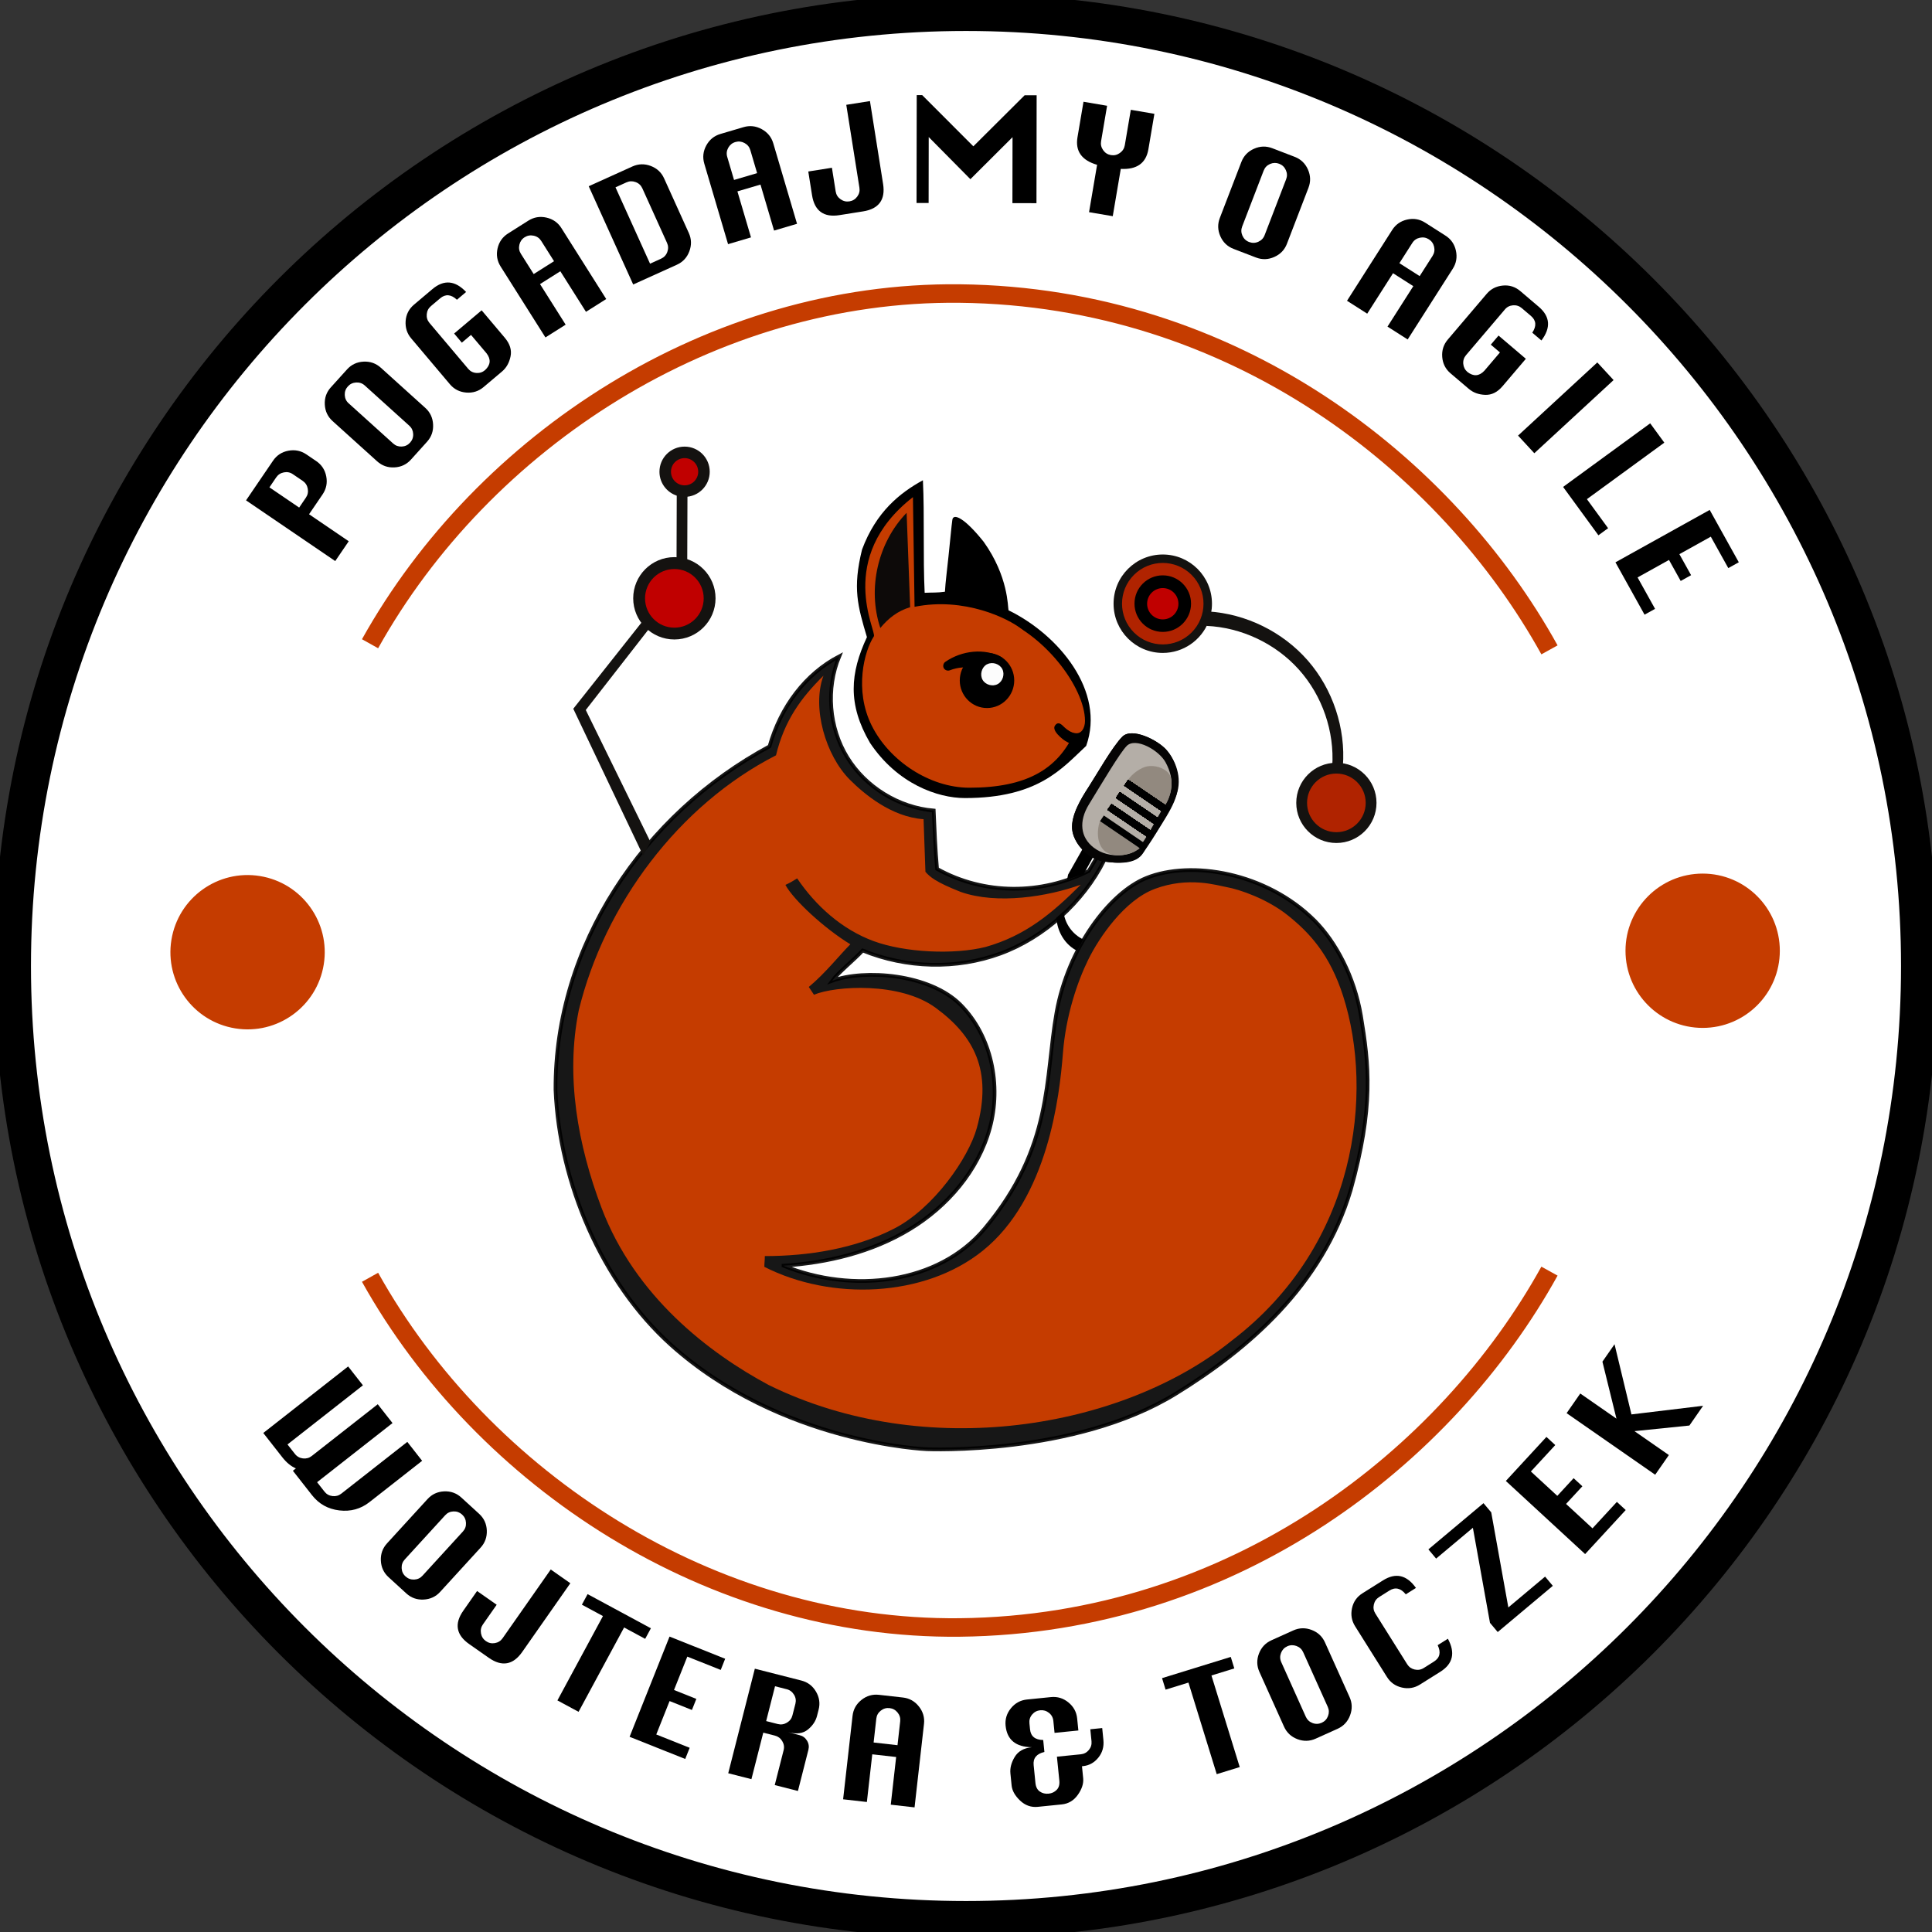<svg viewBox="0 0 236 236" fill="none" xmlns="http://www.w3.org/2000/svg">
    <rect x="0" y="0" width="236" height="236" fill="#333333" stroke="none"/>
    <g clip-path="url(#clip0_2619_883)">
        <path d="M118 234.477C182.328 234.477 234.477 182.329 234.477 118C234.477 53.672 182.328 1.523 118 1.523C53.672 1.523 1.523 53.672 1.523 118C1.523 182.329 53.672 234.477 118 234.477Z"
              fill="white" stroke="black" stroke-width="4.521" stroke-miterlimit="10"/>
        <path d="M45.203 78.634C58.992 53.919 86.86 35.533 117.229 35.856C150.845 36.215 176.803 56.837 189.274 79.383"
              stroke="#C53C00" stroke-width="2.261" stroke-miterlimit="10"/>
        <path d="M45.203 156.023C58.992 180.738 86.86 199.124 117.229 198.801C150.845 198.442 176.803 177.82 189.274 155.273"
              stroke="#C53C00" stroke-width="2.261" stroke-miterlimit="10"/>
        <path d="M40.948 68.535L30.055 61.121L33.354 56.274C33.805 55.613 34.429 55.205 35.23 55.056C36.028 54.907 36.759 55.056 37.417 55.501L38.633 56.326C39.294 56.777 39.702 57.401 39.854 58.2C40.006 58.998 39.854 59.729 39.406 60.39L37.752 62.817L42.599 66.116L40.954 68.532L40.948 68.535ZM36.543 62.001L37.369 60.786C37.594 60.457 37.667 60.091 37.591 59.686C37.515 59.284 37.311 58.97 36.982 58.745L35.766 57.919C35.437 57.694 35.072 57.624 34.673 57.703C34.274 57.782 33.96 57.986 33.738 58.315L32.912 59.531L36.543 62.001Z"
              fill="black"/>
        <path d="M40.421 47.307L42.389 45.126C42.925 44.532 43.601 44.216 44.411 44.176C45.224 44.136 45.925 44.383 46.516 44.916L51.956 49.829C52.544 50.359 52.861 51.033 52.903 51.846C52.949 52.659 52.702 53.363 52.166 53.96L50.199 56.141C49.662 56.735 48.989 57.055 48.176 57.094C47.366 57.137 46.662 56.887 46.068 56.351L40.628 51.438C40.034 50.902 39.717 50.228 39.675 49.415C39.632 48.605 39.882 47.901 40.418 47.307H40.421ZM42.59 49.266L48.03 54.179C48.322 54.444 48.669 54.566 49.078 54.548C49.483 54.529 49.824 54.368 50.095 54.066C50.366 53.765 50.494 53.411 50.47 53.003C50.448 52.598 50.29 52.263 49.997 52.001L44.557 47.088C44.262 46.82 43.911 46.701 43.503 46.722C43.095 46.747 42.76 46.905 42.492 47.201C42.221 47.499 42.096 47.852 42.114 48.258C42.133 48.663 42.291 49.001 42.587 49.266H42.59Z"
              fill="black"/>
        <path d="M55.477 40.739L58.834 37.906L61.666 41.263C62.291 42.003 62.526 42.765 62.364 43.541C62.203 44.318 61.855 44.933 61.319 45.384L59.074 47.279C58.462 47.797 57.752 48.019 56.942 47.952C56.132 47.885 55.471 47.544 54.953 46.932L50.226 41.33C49.717 40.73 49.495 40.023 49.549 39.216C49.607 38.409 49.948 37.739 50.573 37.212L52.818 35.317C54.222 34.132 55.596 34.248 56.936 35.667L55.815 36.615C55.102 35.948 54.42 35.89 53.765 36.441L52.644 37.388C52.337 37.647 52.166 37.979 52.129 38.385C52.093 38.79 52.203 39.143 52.461 39.447L57.189 45.049C57.448 45.357 57.78 45.527 58.182 45.558C58.584 45.588 58.94 45.476 59.248 45.214C59.933 44.577 59.994 43.892 59.431 43.154L57.536 40.91L56.415 41.857L55.477 40.745V40.739Z"
              fill="black"/>
        <path d="M66.629 41.222L61.152 32.553C60.726 31.877 60.601 31.142 60.777 30.351C60.957 29.559 61.383 28.949 62.06 28.52L64.542 26.951C65.218 26.525 65.956 26.4 66.748 26.58C67.54 26.759 68.152 27.186 68.575 27.859L74.052 36.528L71.579 38.09L68.447 33.135L65.965 34.703L69.096 39.659L66.623 41.222H66.629ZM65.194 33.476L67.677 31.907L66.108 29.425C65.895 29.09 65.59 28.876 65.191 28.791C64.792 28.706 64.427 28.767 64.088 28.98C63.747 29.196 63.534 29.501 63.443 29.897C63.351 30.293 63.412 30.658 63.625 30.996L65.194 33.479V33.476Z"
              fill="black"/>
        <path d="M77.348 34.754L71.914 22.75L77.253 20.334C77.984 20.005 78.728 19.984 79.489 20.27C80.251 20.559 80.796 21.065 81.122 21.79L84.143 28.467C84.469 29.189 84.491 29.932 84.207 30.694C83.924 31.458 83.415 32.004 82.687 32.336L77.348 34.751V34.754ZM79.407 32.211L80.744 31.604C81.116 31.437 81.371 31.163 81.512 30.782C81.652 30.401 81.643 30.033 81.481 29.673L78.46 22.996C78.295 22.634 78.021 22.381 77.64 22.241C77.256 22.101 76.885 22.113 76.522 22.277L75.185 22.884L79.407 32.214V32.211Z"
              fill="black"/>
        <path d="M88.935 29.826L86.032 19.994C85.807 19.226 85.886 18.486 86.273 17.773C86.66 17.06 87.238 16.591 88.006 16.363L90.824 15.531C91.591 15.306 92.331 15.385 93.047 15.775C93.76 16.165 94.232 16.743 94.457 17.505L97.36 27.337L94.555 28.166L92.895 22.546L90.077 23.378L91.737 28.997L88.932 29.826H88.935ZM89.666 21.98L92.484 21.148L91.652 18.33C91.539 17.95 91.305 17.663 90.942 17.468C90.583 17.276 90.211 17.237 89.831 17.349C89.444 17.462 89.154 17.7 88.956 18.053C88.761 18.41 88.719 18.778 88.832 19.159L89.663 21.976L89.666 21.98Z"
              fill="black"/>
        <path d="M106.267 12.344L107.872 22.472C108.024 23.431 107.896 24.19 107.488 24.75C107.08 25.311 106.398 25.667 105.441 25.819L102.542 26.279C101.582 26.432 100.824 26.304 100.263 25.895C99.703 25.49 99.346 24.805 99.194 23.849L98.734 20.949L101.622 20.492L102.082 23.392C102.146 23.785 102.341 24.101 102.673 24.336C103.005 24.573 103.367 24.659 103.76 24.598C104.159 24.534 104.476 24.339 104.716 24.013C104.957 23.684 105.045 23.325 104.981 22.932L103.376 12.804L106.264 12.347L106.267 12.344Z"
              fill="black"/>
        <path d="M111.959 24.794L111.981 11.617H112.648L118.898 17.874L125.161 11.639H126.629L126.608 24.819L123.671 24.813L123.684 16.756L118.536 21.888L113.446 16.741L113.434 24.797H111.966L111.959 24.794Z"
              fill="black"/>
        <path d="M133.032 25.911L134.013 20.133C132.128 19.585 131.333 18.461 131.619 16.761L132.353 12.43L135.235 12.92L134.501 17.252C134.434 17.645 134.519 18.007 134.753 18.342C134.988 18.677 135.305 18.878 135.704 18.945C136.097 19.012 136.459 18.927 136.794 18.689C137.129 18.452 137.33 18.135 137.397 17.745L138.132 13.414L141.013 13.904L140.279 18.235C139.99 19.935 138.866 20.733 136.907 20.63L135.926 26.408L133.029 25.918L133.032 25.911Z"
              fill="black"/>
        <path d="M155.414 18.106L158.156 19.16C158.902 19.446 159.441 19.964 159.77 20.707C160.099 21.451 160.12 22.194 159.834 22.937L157.202 29.779C156.919 30.519 156.404 31.055 155.661 31.387C154.918 31.722 154.172 31.743 153.425 31.457L150.684 30.403C149.938 30.117 149.398 29.602 149.069 28.859C148.741 28.115 148.719 27.372 149.006 26.626L151.637 19.785C151.924 19.038 152.438 18.499 153.182 18.17C153.925 17.841 154.668 17.82 155.414 18.106ZM154.363 20.835L151.732 27.677C151.592 28.045 151.601 28.414 151.765 28.785C151.93 29.157 152.201 29.416 152.582 29.562C152.962 29.708 153.337 29.699 153.709 29.532C154.08 29.364 154.336 29.099 154.476 28.731L157.108 21.889C157.251 21.518 157.239 21.146 157.068 20.774C156.901 20.403 156.63 20.147 156.258 20.004C155.883 19.861 155.509 19.87 155.137 20.031C154.766 20.196 154.507 20.461 154.367 20.832L154.363 20.835Z"
              fill="black"/>
        <path d="M164.543 36.74L170.057 28.095C170.486 27.422 171.098 26.996 171.893 26.819C172.685 26.642 173.419 26.77 174.096 27.203L176.572 28.784C177.248 29.213 177.672 29.828 177.845 30.623C178.019 31.419 177.891 32.153 177.464 32.823L171.951 41.467L169.487 39.896L172.64 34.955L170.163 33.374L167.01 38.315L164.546 36.743L164.543 36.74ZM170.94 32.147L173.416 33.727L174.997 31.251C175.21 30.916 175.271 30.55 175.183 30.151C175.092 29.755 174.878 29.448 174.543 29.235C174.202 29.018 173.837 28.954 173.438 29.04C173.042 29.125 172.734 29.335 172.521 29.673L170.94 32.15V32.147Z"
              fill="black"/>
        <path d="M183.044 40.983L186.389 43.828L183.544 47.172C182.916 47.913 182.204 48.266 181.412 48.232C180.62 48.202 179.956 47.958 179.423 47.504L177.184 45.601C176.575 45.083 176.237 44.419 176.173 43.608C176.109 42.798 176.334 42.089 176.852 41.479L181.601 35.896C182.109 35.296 182.77 34.958 183.574 34.882C184.382 34.805 185.097 35.031 185.719 35.564L187.958 37.468C189.359 38.659 189.468 40.032 188.29 41.589L187.172 40.639C187.714 39.825 187.659 39.143 187.007 38.589L185.889 37.638C185.582 37.376 185.228 37.264 184.823 37.294C184.418 37.325 184.086 37.492 183.83 37.797L179.082 43.38C178.82 43.688 178.707 44.041 178.743 44.446C178.78 44.848 178.951 45.18 179.258 45.442C179.998 46.012 180.687 45.96 181.32 45.287L183.224 43.051L182.106 42.101L183.051 40.992L183.044 40.983Z"
              fill="black"/>
        <path d="M185.433 53.211L195.116 44.273L197.105 46.427L187.422 55.364L185.436 53.211H185.433Z" fill="black"/>
        <path d="M190.934 59.481L201.577 51.711L203.301 54.072L193.846 60.974L196.435 64.522L195.25 65.388L190.937 59.478L190.934 59.481Z"
              fill="black"/>
        <path d="M197.327 68.692L208.844 62.289L212.399 68.683L211.117 69.395L208.981 65.557L205.143 67.693L206.572 70.26L205.302 70.967L203.873 68.399L200.035 70.535L202.171 74.373L200.888 75.085L197.333 68.692H197.327Z"
              fill="black"/>
        <path d="M42.529 166.92L44.332 169.22L35.118 176.445L36.025 177.6C36.275 177.919 36.604 178.102 37.006 178.151C37.408 178.197 37.765 178.099 38.075 177.858L46.144 171.532L47.947 173.832L38.733 181.057L39.641 182.211C39.888 182.525 40.211 182.705 40.616 182.75C41.018 182.799 41.374 182.699 41.685 182.458L49.754 176.131L51.566 178.443L45.133 183.487C44.061 184.328 42.833 184.666 41.45 184.502C40.067 184.337 38.956 183.716 38.109 182.635L35.776 179.659L36.144 179.369C35.553 179.119 35.002 178.669 34.493 178.02L32.16 175.044L42.529 166.914V166.92Z"
              fill="black"/>
        <path d="M56.358 182.934L58.526 184.917C59.117 185.456 59.431 186.135 59.465 186.945C59.498 187.759 59.248 188.459 58.709 189.047L53.762 194.457C53.229 195.042 52.553 195.352 51.74 195.392C50.927 195.432 50.223 195.182 49.632 194.64L47.463 192.657C46.872 192.118 46.559 191.441 46.522 190.628C46.486 189.818 46.738 189.117 47.277 188.526L52.224 183.117C52.763 182.526 53.44 182.212 54.253 182.175C55.063 182.139 55.764 182.392 56.355 182.931L56.358 182.934ZM54.384 185.09L49.437 190.5C49.172 190.79 49.047 191.14 49.062 191.545C49.078 191.95 49.236 192.291 49.538 192.565C49.839 192.839 50.193 192.967 50.598 192.949C51.003 192.928 51.338 192.776 51.603 192.483L56.55 187.073C56.818 186.781 56.943 186.431 56.921 186.022C56.9 185.614 56.741 185.276 56.449 185.008C56.151 184.737 55.8 184.609 55.395 184.624C54.99 184.64 54.652 184.795 54.384 185.09Z"
              fill="black"/>
        <path d="M69.669 193.397L63.787 201.795C63.229 202.59 62.611 203.047 61.929 203.166C61.246 203.285 60.509 203.068 59.714 202.511L57.308 200.826C56.513 200.269 56.056 199.651 55.937 198.968C55.815 198.286 56.035 197.549 56.592 196.754L58.276 194.347L60.671 196.026L58.986 198.432C58.758 198.758 58.682 199.121 58.755 199.523C58.828 199.925 59.029 200.238 59.355 200.467C59.684 200.698 60.049 200.778 60.448 200.711C60.847 200.641 61.164 200.443 61.393 200.117L67.275 191.719L69.669 193.397Z"
              fill="black"/>
        <path d="M68.091 207.709L73.653 197.407L71.079 196.018L71.777 194.727L79.508 198.9L78.81 200.191L76.236 198.802L70.674 209.104L68.088 207.709H68.091Z"
              fill="black"/>
        <path d="M76.906 212.156L81.786 199.914L88.581 202.622L88.039 203.987L83.958 202.36L82.331 206.439L85.06 207.526L84.521 208.879L81.792 207.791L80.165 211.873L84.247 213.499L83.702 214.864L76.906 212.156Z"
              fill="black"/>
        <path d="M88.956 216.605L92.206 203.836L97.887 205.283C98.664 205.481 99.258 205.929 99.672 206.629C100.086 207.33 100.196 208.064 99.998 208.838L99.8 209.608C99.638 210.242 99.267 210.799 98.682 211.274C98.097 211.753 97.296 211.859 96.275 211.6L97.686 211.96C98.076 212.06 98.374 212.283 98.584 212.633C98.795 212.983 98.846 213.355 98.749 213.745L97.47 218.774L94.637 218.052L95.721 213.796C95.822 213.407 95.764 213.035 95.554 212.685C95.344 212.334 95.045 212.109 94.658 212.011L93.236 211.649L91.789 217.33L88.956 216.608V216.605ZM93.592 210.236L95.014 210.598C95.401 210.696 95.77 210.641 96.123 210.431C96.477 210.22 96.702 209.922 96.799 209.538L97.162 208.116C97.259 207.729 97.205 207.363 96.991 207.013C96.781 206.666 96.483 206.44 96.096 206.343L94.673 205.98L93.589 210.236H93.592Z"
              fill="black"/>
        <path d="M102.989 219.793L104.141 209.605C104.229 208.81 104.591 208.158 105.228 207.652C105.862 207.146 106.577 206.939 107.372 207.028L110.291 207.357C111.086 207.445 111.737 207.81 112.243 208.447C112.749 209.084 112.959 209.799 112.868 210.588L111.716 220.777L108.81 220.448L109.468 214.624L106.55 214.295L105.892 220.119L102.986 219.79L102.989 219.793ZM106.715 212.852L109.633 213.181L109.962 210.262C110.007 209.867 109.901 209.51 109.645 209.193C109.389 208.877 109.063 208.697 108.667 208.651C108.268 208.605 107.909 208.709 107.589 208.962C107.269 209.215 107.089 209.538 107.044 209.934L106.715 212.852Z"
              fill="black"/>
        <path d="M133.191 211.234L134.638 211.088L134.784 212.55C134.866 213.379 134.659 214.098 134.159 214.71C133.66 215.322 133.038 215.663 132.298 215.739L132.167 215.752L132.313 217.214C132.377 217.856 132.164 218.53 131.668 219.233C131.174 219.937 130.516 220.333 129.697 220.415L126.773 220.711C125.953 220.793 125.231 220.537 124.607 219.946C123.983 219.352 123.635 218.737 123.571 218.094L123.425 216.632C123.358 215.977 123.535 215.304 123.952 214.612C124.369 213.921 125.067 213.528 126.042 213.431C124.08 213.397 123.011 212.523 122.837 210.802C122.758 210.01 122.974 209.297 123.489 208.667C124.004 208.036 124.659 207.68 125.454 207.6L128.378 207.305C129.173 207.226 129.889 207.442 130.516 207.96C131.144 208.475 131.5 209.13 131.579 209.922L131.726 211.384L128.817 211.676L128.67 210.214C128.631 209.809 128.451 209.48 128.134 209.23C127.817 208.98 127.461 208.874 127.065 208.913C126.666 208.953 126.334 209.13 126.075 209.437C125.816 209.745 125.707 210.104 125.749 210.509L125.822 211.247C125.908 212.099 126.444 212.532 127.431 212.547L127.577 214.009C126.614 214.232 126.176 214.768 126.264 215.618L126.483 217.802C126.532 218.283 126.712 218.633 127.022 218.843C127.333 219.057 127.69 219.142 128.089 219.102C128.485 219.063 128.814 218.907 129.079 218.636C129.344 218.365 129.45 217.99 129.401 217.506L129.106 214.585L132.015 214.293C132.42 214.253 132.752 214.076 133.008 213.766C133.264 213.455 133.37 213.099 133.331 212.699L133.185 211.237L133.191 211.234Z"
              fill="black"/>
        <path d="M148.627 216.721L145.173 205.533L142.38 206.395L141.948 204.991L150.342 202.398L150.775 203.803L147.982 204.665L151.436 215.853L148.63 216.718L148.627 216.721Z"
              fill="black"/>
        <path d="M155.307 200.366L157.985 199.16C158.716 198.831 159.459 198.813 160.221 199.102C160.982 199.392 161.524 199.9 161.85 200.625L164.857 207.311C165.183 208.033 165.201 208.776 164.915 209.538C164.628 210.302 164.12 210.848 163.392 211.177L160.714 212.383C159.983 212.712 159.24 212.73 158.481 212.444C157.723 212.154 157.178 211.646 156.849 210.918L153.842 204.232C153.513 203.501 153.495 202.757 153.781 201.999C154.071 201.241 154.579 200.695 155.307 200.366ZM156.508 203.032L159.514 209.718C159.675 210.077 159.946 210.33 160.324 210.473C160.702 210.619 161.08 210.607 161.451 210.44C161.823 210.272 162.079 209.998 162.222 209.617C162.365 209.236 162.356 208.868 162.194 208.508L159.188 201.822C159.024 201.46 158.752 201.207 158.369 201.064C157.988 200.924 157.613 200.933 157.251 201.097C156.882 201.262 156.626 201.536 156.48 201.914C156.334 202.294 156.343 202.663 156.508 203.026V203.032Z"
              fill="black"/>
        <path d="M176.865 200.179C177.794 201.897 177.486 203.24 175.945 204.209L173.456 205.771C172.777 206.198 172.043 206.319 171.251 206.14C170.459 205.96 169.85 205.531 169.423 204.851L165.524 198.643C165.107 197.976 164.982 197.248 165.15 196.456C165.317 195.664 165.75 195.049 166.444 194.614L168.933 193.051C170.489 192.073 171.832 192.378 172.963 193.971L171.72 194.754C171.108 193.992 170.437 193.84 169.712 194.297L168.47 195.08C168.129 195.293 167.912 195.597 167.821 195.993C167.729 196.389 167.787 196.755 168.001 197.093L171.9 203.301C172.11 203.633 172.411 203.846 172.807 203.937C173.203 204.029 173.572 203.968 173.916 203.752L175.159 202.969C175.887 202.512 176.039 201.842 175.616 200.962L176.858 200.182L176.865 200.179Z"
              fill="black"/>
        <path d="M174.483 189.261L181.214 183.617L182.159 184.741L184.248 196.353L188.738 192.588L189.682 193.715L182.951 199.359L182.006 198.235L179.917 186.624L175.427 190.388L174.483 189.261Z"
              fill="black"/>
        <path d="M193.63 189.837L183.943 180.903L188.902 175.523L189.981 176.519L187.002 179.748L190.23 182.724L192.223 180.565L193.292 181.552L191.3 183.711L194.528 186.69L197.507 183.461L198.586 184.457L193.627 189.837H193.63Z"
              fill="black"/>
        <path d="M202.186 180.143L191.366 172.622L193.036 170.222L197.455 173.292L195.741 166.332L197.221 164.203L199.286 172.775L208.04 171.721L206.365 174.133L199.655 174.819L203.858 177.74L202.189 180.14L202.186 180.143Z"
              fill="black"/>
        <path d="M39.322 117.79C40.136 112.775 36.731 108.05 31.716 107.235C26.701 106.421 21.976 109.827 21.162 114.842C20.348 119.857 23.753 124.582 28.768 125.396C33.783 126.21 38.508 122.804 39.322 117.79Z"
              fill="#C53C00" stroke="#C53C00" stroke-width="0.452" stroke-miterlimit="10"/>
        <path d="M207.986 125.335C213.066 125.335 217.185 121.217 217.185 116.137C217.185 111.056 213.066 106.938 207.986 106.938C202.905 106.938 198.786 111.056 198.786 116.137C198.786 121.217 202.905 125.335 207.986 125.335Z"
              fill="#C53C00" stroke="#C53C00" stroke-width="0.452" stroke-miterlimit="10"/>
        <path opacity="0.91"
              d="M95.715 154.609C101.095 154.256 106.495 152.955 111.11 150.165C115.725 147.375 119.502 142.994 120.915 137.792C122.331 132.589 121.14 126.595 117.351 122.757C113.562 118.922 105.551 118.37 101.658 119.805C102.386 118.803 104.329 117.249 105.38 116.107C110.717 118.288 116.827 118.447 122.191 116.482C127.555 114.517 132.329 110.192 134.89 105.084C134.753 104.992 134.363 104.898 134.007 104.685C133.718 105.16 133.315 105.863 132.996 106.39C127.248 109.296 120.242 109.354 114.467 106.138C114.253 103.746 114.156 101.38 114.058 99.01C109.812 98.653 105.749 96.18 103.501 92.525C101.253 88.87 100.878 84.127 102.523 80.164C98.405 82.308 95.371 86.323 94 91.169C78.624 99.436 67.759 115.474 67.856 133.125C68.322 144.447 73.513 156.677 81.935 164.256C95.386 176.354 113.215 177.025 113.215 177.025C113.215 177.025 131.305 177.826 143.62 170.25C152.481 164.801 161.531 157.024 164.994 145.361C167.827 135.218 167.233 130.028 166.24 124.066C165.451 119.345 163.188 115.062 160.587 112.461C154.671 106.546 145.484 105.047 140.044 107.243C135.496 109.077 130.458 115.836 129.06 123.67C127.625 131.718 128.673 140.022 120.282 150.079C114.622 156.863 104.131 158.042 95.715 154.615V154.609Z"
              fill="black" stroke="black" stroke-width="0.452" stroke-miterlimit="10"/>
        <path d="M141.037 108.589C145.192 107.026 148.673 108.156 149.846 108.366C151.448 108.653 154.805 109.81 157.306 111.811C159.889 113.877 162.426 116.517 164.086 121.726C167.806 133.383 165.868 152.025 150.446 163.774C137.138 174.532 113.108 178.623 93.903 169.186C86.632 165.287 77.576 158.376 73.476 147.532C70.57 139.844 69.075 131.495 70.692 123.438C73.833 110.492 82.922 98.32 94.792 92.265C95.801 88.068 97.823 85.256 100.589 82.539C99.136 86.438 100.863 92.296 103.806 95.238C105.478 96.91 108.828 99.789 112.816 100.069C112.892 102.055 112.968 104.507 113.044 106.493C113.592 107.124 114.293 107.739 117.345 108.948C121.817 110.526 128.006 109.518 132.015 108.071C128.484 111.601 125.243 114.303 120.382 115.677C116.523 116.639 110.537 116.371 106.702 114.955C102.867 113.538 99.666 110.681 97.375 107.297C96.888 107.602 96.516 107.836 95.941 108.092C96.931 109.938 100.72 113.429 103.873 115.348C102.587 116.633 100.799 118.899 98.795 120.56C99.374 121.415 99.24 121.236 99.425 121.51C102.054 120.416 109.931 119.917 114.278 123.097C118.963 126.524 121.265 130.77 119.322 137.788C118.299 141.48 114.022 147.608 109.234 150.072C104.445 152.537 98.737 153.435 93.425 153.435C93.425 153.981 93.367 154.264 93.367 154.748C101.515 158.897 112.895 158.522 120.038 152.787C128.024 146.375 129.432 133.889 129.843 128.607C130.199 124.047 131.61 119.917 132.929 117.23C134.302 114.437 137.388 109.962 141.037 108.592V108.589Z"
              fill="#C53C00"/>
        <path d="M132.286 103.625L130.47 106.836L130.355 107.417L130.361 107.454L132.38 106.765L133.577 104.606L132.286 103.625Z"
              fill="black"/>
        <path d="M123.194 74.549C123.096 74.144 123.194 70.443 120.166 66.191C117.814 63.239 116.416 62.624 116.328 63.529C116.291 63.885 116.288 63.596 115.853 68.037C115.731 69.273 115.481 71.168 115.426 72.283C114.473 72.417 113.918 72.365 112.95 72.411C112.74 68.034 112.944 63.005 112.737 58.664C109.919 60.205 107.007 62.536 105.301 67.132C104.132 71.856 104.771 74.04 105.898 77.827C103.854 82.21 103.507 86.005 106.276 90.748C109.621 95.755 114.534 97.486 117.869 97.486C126.858 97.486 129.749 93.834 132.679 91.116C135.067 84.443 129.319 77.531 123.194 74.549Z"
              fill="black"/>
        <path d="M129.048 112.088C129.118 113.791 130.108 115.426 131.585 116.148L132.335 114.759C131 114.141 130.044 112.782 129.91 111.32C129.615 111.594 129.316 111.866 129.051 112.088H129.048Z"
              fill="black"/>
        <path d="M111.518 60.73L111.716 74.123C117.808 72.895 123.181 75.558 124.765 76.828C127.464 78.99 133.066 85.533 131.201 89.566C129.173 93.962 125.384 96.222 118.411 96.222C113.571 96.222 108.627 92.947 106.474 88.613C104.32 84.278 105.578 79.505 106.745 77.733C107.12 77.163 101.99 68.168 111.515 60.727L111.518 60.73Z"
              fill="#C53C00"/>
        <path d="M130.83 90.832C130.321 90.692 129.876 90.366 129.49 90.007C129.103 89.647 128.573 89.059 128.874 88.624C129.176 88.188 129.502 88.322 129.883 88.706C130.327 89.151 130.964 89.602 131.591 89.522C132.219 89.443 132.679 88.901 132.618 88.273C132.913 90.247 132.103 92.647 130.83 90.829V90.832Z"
              fill="black"/>
        <path d="M129.642 88.179C129.944 88.773 130.507 89.294 131.104 89.501C132.112 89.845 132.536 88.874 132.536 88.066C132.536 83.948 127.397 77.128 121.46 75.258"
              fill="#C53C00"/>
        <path d="M120.565 86.488C122.402 86.488 123.891 84.98 123.891 83.119C123.891 81.258 122.402 79.75 120.565 79.75C118.728 79.75 117.239 81.258 117.239 83.119C117.239 84.98 118.728 86.488 120.565 86.488Z"
              fill="black"/>
        <path d="M122.42 80.325C120.288 79.119 117.485 79.457 115.469 80.849C115.234 81.01 115.149 81.358 115.283 81.61C115.417 81.863 115.752 81.985 116.017 81.881C116.998 81.498 118.094 81.415 119.124 81.65"
              fill="black"/>
        <path d="M120.62 81.124C121.256 80.817 122.112 81.103 122.435 81.731C122.758 82.358 122.496 83.22 121.878 83.561C121.259 83.902 120.388 83.665 120.032 83.055C119.675 82.446 119.889 81.572 120.48 81.188L120.62 81.124Z"
              fill="#FCFCFC"/>
        <path d="M82.377 78.113C85.154 78.113 87.406 75.861 87.406 73.084C87.406 70.306 85.154 68.055 82.377 68.055C79.599 68.055 77.348 70.306 77.348 73.084C77.348 75.861 79.599 78.113 82.377 78.113Z"
              fill="#141210"/>
        <path d="M80.555 57.625C80.555 55.931 81.929 54.555 83.626 54.555C85.322 54.555 86.696 55.928 86.696 57.625C86.696 59.322 85.322 60.696 83.626 60.696C83.412 60.696 83.208 60.674 83.007 60.635C81.609 60.348 80.555 59.111 80.555 57.628V57.625Z"
              fill="#141210"/>
        <path d="M79.462 102.86L71.554 86.728L79.699 76.274L78.871 75.406L70.028 86.576L78.557 104.502"
              fill="#141210"/>
        <path d="M163.243 102.974C165.949 102.974 168.144 100.78 168.144 98.073C168.144 95.366 165.949 93.172 163.243 93.172C160.536 93.172 158.342 95.366 158.342 98.073C158.342 100.78 160.536 102.974 163.243 102.974Z"
              fill="#141210"/>
        <path d="M136.026 73.744C136.026 70.424 138.716 67.734 142.036 67.734C145.356 67.734 148.046 70.424 148.046 73.744C148.046 74.536 147.894 75.292 147.617 75.983C146.73 78.194 144.564 79.757 142.036 79.757C138.716 79.757 136.026 77.067 136.026 73.747V73.744Z"
              fill="#141210"/>
        <path d="M163.243 101.656C165.221 101.656 166.825 100.053 166.825 98.074C166.825 96.096 165.221 94.492 163.243 94.492C161.264 94.492 159.661 96.096 159.661 98.074C159.661 100.053 161.264 101.656 163.243 101.656Z"
              fill="#B02300"/>
        <path d="M145.555 77.262C147.498 75.318 147.498 72.166 145.555 70.223C143.611 68.279 140.459 68.279 138.516 70.223C136.572 72.166 136.572 75.318 138.516 77.262C140.459 79.205 143.611 79.205 145.555 77.262Z"
              fill="#B02300"/>
        <path d="M111.177 74.173C109.678 74.615 108.53 75.507 107.534 76.71C105.935 71.91 107.226 66.272 110.747 62.641"
              fill="#0D0A09"/>
        <path d="M142.036 77.19C143.944 77.19 145.49 75.643 145.49 73.735C145.49 71.828 143.944 70.281 142.036 70.281C140.129 70.281 138.582 71.828 138.582 73.735C138.582 75.643 140.129 77.19 142.036 77.19Z"
              fill="black"/>
        <path d="M82.377 76.672C84.355 76.672 85.959 75.068 85.959 73.09C85.959 71.112 84.355 69.508 82.377 69.508C80.398 69.508 78.795 71.112 78.795 73.09C78.795 75.068 80.398 76.672 82.377 76.672Z"
              fill="#C00000"/>
        <path d="M83.626 59.287C84.544 59.287 85.289 58.543 85.289 57.624C85.289 56.706 84.544 55.961 83.626 55.961C82.707 55.961 81.962 56.706 81.962 57.624C81.962 58.543 82.707 59.287 83.626 59.287Z"
              fill="#C00000"/>
        <path d="M147.37 76.454C151.646 76.64 155.816 78.611 158.67 81.8C161.525 84.989 163.026 89.351 162.737 93.622C163.169 93.609 163.605 93.6 164.038 93.588C164.391 88.949 162.81 84.191 159.749 80.682C156.688 77.176 152.189 74.965 147.543 74.688C147.513 75.239 147.485 75.793 147.367 76.451H147.37V76.454Z"
              fill="#141210"/>
        <path d="M82.669 59.57L82.642 68.37L83.948 68.815L83.976 60.444" fill="#141210"/>
        <path d="M142.036 75.662C143.093 75.662 143.949 74.805 143.949 73.749C143.949 72.692 143.093 71.836 142.036 71.836C140.98 71.836 140.123 72.692 140.123 73.749C140.123 74.805 140.98 75.662 142.036 75.662Z"
              fill="#C00000"/>
        <path d="M143.702 97.126C142.755 99.383 141.025 102.216 139.645 104.168C138.667 105.548 136.459 105.484 134.787 105.222C132.801 104.912 131.068 102.904 130.961 101.217C130.854 99.529 132.061 97.537 132.984 96.121C133.906 94.704 135.902 91.171 137.102 89.983C138.262 88.835 141.381 90.37 142.469 91.588C143.556 92.807 144.473 94.969 143.699 97.129H143.702V97.126Z"
              fill="#050404"/>
        <path d="M143.702 97.126C143.154 99.207 140.8 102.149 139.645 104.168C138.808 105.637 136.459 105.484 134.787 105.222C132.801 104.912 131.068 102.904 130.961 101.217C130.854 99.529 132.061 97.537 132.984 96.121C133.906 94.704 135.902 91.171 137.102 89.983C138.262 88.835 141.381 90.37 142.469 91.588C143.556 92.807 144.272 94.881 143.699 97.129H143.702V97.126Z"
              fill="#050404"/>
        <path d="M137.635 91.118C136.806 91.947 134.646 95.602 133.02 98.255C131.741 100.342 131.987 102.285 133.577 103.522C135.548 105.054 138.244 104.426 138.856 103.814C139.98 102.69 141.272 99.943 142.137 98.609C143.105 97.116 143.623 95.416 142.38 93.123C141.57 91.63 138.725 90.028 137.635 91.115V91.118Z"
              fill="#B4AEA7"/>
        <path d="M143.108 95.55C143.063 95.151 143.023 94.786 142.716 94.417C142.106 93.738 140.998 93.446 140.096 93.619C139.493 93.735 138.348 94.387 137.747 95.34C139.2 96.303 140.897 97.409 142.347 98.335C142.88 97.527 143.108 96.513 143.105 95.55H143.108Z"
              fill="#92897F"/>
        <path d="M134.366 100.312C133.9 101.571 134.022 103.447 135.183 104.123C136.337 104.796 138.128 104.461 139.237 103.624C137.598 102.536 136.093 101.461 134.366 100.312Z"
              fill="#92897F"/>
        <path d="M139.724 103.83C139.758 103.787 139.785 103.742 139.819 103.699C139.849 103.662 139.874 103.623 139.892 103.577C139.904 103.547 139.916 103.531 139.938 103.507C139.938 103.507 139.953 103.492 139.959 103.489C139.962 103.483 139.974 103.461 139.974 103.458C139.999 103.409 140.02 103.361 140.041 103.309C140.056 103.269 140.075 103.23 140.096 103.193L134.839 99.617L134.37 100.309L139.664 103.909C139.685 103.882 139.706 103.854 139.724 103.827V103.83Z"
              fill="black"/>
        <path d="M142.524 99.314C142.615 99.174 142.716 99.037 142.813 98.903C142.853 98.851 142.892 98.796 142.929 98.744L137.811 95.266L137.333 95.969L142.444 99.445C142.472 99.402 142.499 99.356 142.527 99.314H142.524Z"
              fill="black"/>
        <path d="M142.524 99.314C142.615 99.174 142.716 99.037 142.813 98.903C142.853 98.851 142.892 98.796 142.929 98.744L137.811 95.266L137.333 95.969L142.444 99.445C142.472 99.402 142.499 99.356 142.527 99.314H142.524Z"
              fill="black"/>
        <path d="M141.924 100.253L136.794 96.766L136.316 97.469L141.5 100.994C141.616 100.738 141.765 100.485 141.924 100.25V100.253Z"
              fill="black"/>
        <path d="M141.924 100.253L136.794 96.766L136.316 97.469L141.5 100.994C141.616 100.738 141.765 100.485 141.924 100.25V100.253Z"
              fill="black"/>
        <path d="M140.903 101.901C140.934 101.859 140.97 101.816 141.004 101.773L135.774 98.219L135.295 98.922L140.556 102.498C140.659 102.291 140.769 102.087 140.906 101.901H140.903Z"
              fill="black"/>
        <path d="M140.903 101.901C140.934 101.859 140.97 101.816 141.004 101.773L135.774 98.219L135.295 98.922L140.556 102.498C140.659 102.291 140.769 102.087 140.906 101.901H140.903Z"
              fill="black"/>
        <path d="M140.903 101.901C140.934 101.859 140.97 101.816 141.004 101.773L135.774 98.219L135.295 98.922L140.556 102.498C140.659 102.291 140.769 102.087 140.906 101.901H140.903Z"
              fill="black"/>
        <path d="M140.903 101.901C140.934 101.859 140.97 101.816 141.004 101.773L135.774 98.219L135.295 98.922L140.556 102.498C140.659 102.291 140.769 102.087 140.906 101.901H140.903Z"
              fill="black"/>
        <path d="M142.524 99.314C142.615 99.174 142.716 99.037 142.813 98.903C142.853 98.851 142.892 98.796 142.929 98.744L137.811 95.266L137.333 95.969L142.444 99.445C142.472 99.402 142.499 99.356 142.527 99.314H142.524Z"
              fill="black"/>
        <path d="M142.524 99.314C142.615 99.174 142.716 99.037 142.813 98.903C142.853 98.851 142.892 98.796 142.929 98.744L137.811 95.266L137.333 95.969L142.444 99.445C142.472 99.402 142.499 99.356 142.527 99.314H142.524Z"
              fill="black"/>
        <path d="M141.924 100.253L136.794 96.766L136.316 97.469L141.5 100.994C141.616 100.738 141.765 100.485 141.924 100.25V100.253Z"
              fill="black"/>
        <path d="M141.924 100.253L136.794 96.766L136.316 97.469L141.5 100.994C141.616 100.738 141.765 100.485 141.924 100.25V100.253Z"
              fill="black"/>
        <path d="M140.903 101.901C140.934 101.859 140.97 101.816 141.004 101.773L135.774 98.219L135.295 98.922L140.556 102.498C140.659 102.291 140.769 102.087 140.906 101.901H140.903Z"
              fill="black"/>
        <path d="M140.903 101.901C140.934 101.859 140.97 101.816 141.004 101.773L135.774 98.219L135.295 98.922L140.556 102.498C140.659 102.291 140.769 102.087 140.906 101.901H140.903Z"
              fill="black"/>
        <path d="M140.903 101.901C140.934 101.859 140.97 101.816 141.004 101.773L135.774 98.219L135.295 98.922L140.556 102.498C140.659 102.291 140.769 102.087 140.906 101.901H140.903Z"
              fill="black"/>
        <path d="M140.903 101.901C140.934 101.859 140.97 101.816 141.004 101.773L135.774 98.219L135.295 98.922L140.556 102.498C140.659 102.291 140.769 102.087 140.906 101.901H140.903Z"
              fill="black"/>
        <path d="M142.524 99.314C142.615 99.174 142.716 99.037 142.813 98.903C142.853 98.851 142.892 98.796 142.929 98.744L137.811 95.266L137.333 95.969L142.444 99.445C142.472 99.402 142.499 99.356 142.527 99.314H142.524Z"
              fill="black"/>
        <path d="M142.524 99.314C142.615 99.174 142.716 99.037 142.813 98.903C142.853 98.851 142.892 98.796 142.929 98.744L137.811 95.266L137.333 95.969L142.444 99.445C142.472 99.402 142.499 99.356 142.527 99.314H142.524Z"
              fill="black"/>
        <path d="M141.924 100.253L136.794 96.766L136.316 97.469L141.5 100.994C141.616 100.738 141.765 100.485 141.924 100.25V100.253Z"
              fill="black"/>
        <path d="M141.924 100.253L136.794 96.766L136.316 97.469L141.5 100.994C141.616 100.738 141.765 100.485 141.924 100.25V100.253Z"
              fill="black"/>
        <path d="M140.903 101.901C140.934 101.859 140.97 101.816 141.004 101.773L135.774 98.219L135.295 98.922L140.556 102.498C140.659 102.291 140.769 102.087 140.906 101.901H140.903Z"
              fill="black"/>
        <path d="M140.903 101.901C140.934 101.859 140.97 101.816 141.004 101.773L135.774 98.219L135.295 98.922L140.556 102.498C140.659 102.291 140.769 102.087 140.906 101.901H140.903Z"
              fill="black"/>
        <path d="M140.903 101.901C140.934 101.859 140.97 101.816 141.004 101.773L135.774 98.219L135.295 98.922L140.556 102.498C140.659 102.291 140.769 102.087 140.906 101.901H140.903Z"
              fill="black"/>
        <path d="M140.903 101.901C140.934 101.859 140.97 101.816 141.004 101.773L135.774 98.219L135.295 98.922L140.556 102.498C140.659 102.291 140.769 102.087 140.906 101.901H140.903Z"
              fill="black"/>
        <path d="M142.524 99.314C142.615 99.174 142.716 99.037 142.813 98.903C142.853 98.851 142.892 98.796 142.929 98.744L137.811 95.266L137.333 95.969L142.444 99.445C142.472 99.402 142.499 99.356 142.527 99.314H142.524Z"
              fill="black"/>
        <path d="M142.524 99.314C142.615 99.174 142.716 99.037 142.813 98.903C142.853 98.851 142.892 98.796 142.929 98.744L137.811 95.266L137.333 95.969L142.444 99.445C142.472 99.402 142.499 99.356 142.527 99.314H142.524Z"
              fill="black"/>
        <path d="M141.924 100.253L136.794 96.766L136.316 97.469L141.5 100.994C141.616 100.738 141.765 100.485 141.924 100.25V100.253Z"
              fill="black"/>
        <path d="M141.924 100.253L136.794 96.766L136.316 97.469L141.5 100.994C141.616 100.738 141.765 100.485 141.924 100.25V100.253Z"
              fill="black"/>
        <path d="M140.903 101.901C140.934 101.859 140.97 101.816 141.004 101.773L135.774 98.219L135.295 98.922L140.556 102.498C140.659 102.291 140.769 102.087 140.906 101.901H140.903Z"
              fill="black"/>
        <path d="M140.903 101.901C140.934 101.859 140.97 101.816 141.004 101.773L135.774 98.219L135.295 98.922L140.556 102.498C140.659 102.291 140.769 102.087 140.906 101.901H140.903Z"
              fill="black"/>
        <path d="M140.903 101.901C140.934 101.859 140.97 101.816 141.004 101.773L135.774 98.219L135.295 98.922L140.556 102.498C140.659 102.291 140.769 102.087 140.906 101.901H140.903Z"
              fill="black"/>
        <path d="M140.903 101.901C140.934 101.859 140.97 101.816 141.004 101.773L135.774 98.219L135.295 98.922L140.556 102.498C140.659 102.291 140.769 102.087 140.906 101.901H140.903Z"
              fill="black"/>
        <path d="M142.524 99.314C142.615 99.174 142.716 99.037 142.813 98.903C142.853 98.851 142.892 98.796 142.929 98.744L137.811 95.266L137.333 95.969L142.444 99.445C142.472 99.402 142.499 99.356 142.527 99.314H142.524Z"
              fill="black"/>
        <path d="M142.524 99.314C142.615 99.174 142.716 99.037 142.813 98.903C142.853 98.851 142.892 98.796 142.929 98.744L137.811 95.266L137.333 95.969L142.444 99.445C142.472 99.402 142.499 99.356 142.527 99.314H142.524Z"
              fill="black"/>
        <path d="M141.924 100.253L136.794 96.766L136.316 97.469L141.5 100.994C141.616 100.738 141.765 100.485 141.924 100.25V100.253Z"
              fill="black"/>
        <path d="M141.924 100.253L136.794 96.766L136.316 97.469L141.5 100.994C141.616 100.738 141.765 100.485 141.924 100.25V100.253Z"
              fill="black"/>
        <path d="M140.903 101.901C140.934 101.859 140.97 101.816 141.004 101.773L135.774 98.219L135.295 98.922L140.556 102.498C140.659 102.291 140.769 102.087 140.906 101.901H140.903Z"
              fill="black"/>
        <path d="M140.903 101.901C140.934 101.859 140.97 101.816 141.004 101.773L135.774 98.219L135.295 98.922L140.556 102.498C140.659 102.291 140.769 102.087 140.906 101.901H140.903Z"
              fill="black"/>
        <path d="M140.903 101.901C140.934 101.859 140.97 101.816 141.004 101.773L135.774 98.219L135.295 98.922L140.556 102.498C140.659 102.291 140.769 102.087 140.906 101.901H140.903Z"
              fill="black"/>
        <path d="M140.903 101.901C140.934 101.859 140.97 101.816 141.004 101.773L135.774 98.219L135.295 98.922L140.556 102.498C140.659 102.291 140.769 102.087 140.906 101.901H140.903Z"
              fill="black"/>
        <path d="M142.524 99.314C142.615 99.174 142.716 99.037 142.813 98.903C142.853 98.851 142.892 98.796 142.929 98.744L137.811 95.266L137.333 95.969L142.444 99.445C142.472 99.402 142.499 99.356 142.527 99.314H142.524Z"
              fill="black"/>
        <path d="M142.524 99.314C142.615 99.174 142.716 99.037 142.813 98.903C142.853 98.851 142.892 98.796 142.929 98.744L137.811 95.266L137.333 95.969L142.444 99.445C142.472 99.402 142.499 99.356 142.527 99.314H142.524Z"
              fill="black"/>
        <path d="M141.924 100.253L136.794 96.766L136.316 97.469L141.5 100.994C141.616 100.738 141.765 100.485 141.924 100.25V100.253Z"
              fill="black"/>
        <path d="M141.924 100.253L136.794 96.766L136.316 97.469L141.5 100.994C141.616 100.738 141.765 100.485 141.924 100.25V100.253Z"
              fill="black"/>
        <path d="M140.903 101.901C140.934 101.859 140.97 101.816 141.004 101.773L135.774 98.219L135.295 98.922L140.556 102.498C140.659 102.291 140.769 102.087 140.906 101.901H140.903Z"
              fill="black"/>
        <path d="M140.903 101.901C140.934 101.859 140.97 101.816 141.004 101.773L135.774 98.219L135.295 98.922L140.556 102.498C140.659 102.291 140.769 102.087 140.906 101.901H140.903Z"
              fill="black"/>
        <path d="M140.903 101.901C140.934 101.859 140.97 101.816 141.004 101.773L135.774 98.219L135.295 98.922L140.556 102.498C140.659 102.291 140.769 102.087 140.906 101.901H140.903Z"
              fill="black"/>
        <path d="M140.903 101.901C140.934 101.859 140.97 101.816 141.004 101.773L135.774 98.219L135.295 98.922L140.556 102.498C140.659 102.291 140.769 102.087 140.906 101.901H140.903Z"
              fill="black"/>
        <path d="M142.524 99.314C142.615 99.174 142.716 99.037 142.813 98.903C142.853 98.851 142.892 98.796 142.929 98.744L137.811 95.266L137.333 95.969L142.444 99.445C142.472 99.402 142.499 99.356 142.527 99.314H142.524Z"
              fill="black"/>
        <path d="M142.524 99.314C142.615 99.174 142.716 99.037 142.813 98.903C142.853 98.851 142.892 98.796 142.929 98.744L137.811 95.266L137.333 95.969L142.444 99.445C142.472 99.402 142.499 99.356 142.527 99.314H142.524Z"
              fill="black"/>
        <path d="M141.924 100.253L136.794 96.766L136.316 97.469L141.5 100.994C141.616 100.738 141.765 100.485 141.924 100.25V100.253Z"
              fill="black"/>
        <path d="M141.924 100.253L136.794 96.766L136.316 97.469L141.5 100.994C141.616 100.738 141.765 100.485 141.924 100.25V100.253Z"
              fill="black"/>
        <path d="M140.903 101.901C140.934 101.859 140.97 101.816 141.004 101.773L135.774 98.219L135.295 98.922L140.556 102.498C140.659 102.291 140.769 102.087 140.906 101.901H140.903Z"
              fill="black"/>
        <path d="M140.903 101.901C140.934 101.859 140.97 101.816 141.004 101.773L135.774 98.219L135.295 98.922L140.556 102.498C140.659 102.291 140.769 102.087 140.906 101.901H140.903Z"
              fill="black"/>
        <path d="M140.903 101.901C140.934 101.859 140.97 101.816 141.004 101.773L135.774 98.219L135.295 98.922L140.556 102.498C140.659 102.291 140.769 102.087 140.906 101.901H140.903Z"
              fill="black"/>
        <path d="M140.903 101.901C140.934 101.859 140.97 101.816 141.004 101.773L135.774 98.219L135.295 98.922L140.556 102.498C140.659 102.291 140.769 102.087 140.906 101.901H140.903Z"
              fill="black"/>
        <path d="M142.524 99.314C142.615 99.174 142.716 99.037 142.813 98.903C142.853 98.851 142.892 98.796 142.929 98.744L137.811 95.266L137.333 95.969L142.444 99.445C142.472 99.402 142.499 99.356 142.527 99.314H142.524Z"
              fill="black"/>
        <path d="M142.524 99.314C142.615 99.174 142.716 99.037 142.813 98.903C142.853 98.851 142.892 98.796 142.929 98.744L137.811 95.266L137.333 95.969L142.444 99.445C142.472 99.402 142.499 99.356 142.527 99.314H142.524Z"
              fill="black"/>
        <path d="M141.924 100.253L136.794 96.766L136.316 97.469L141.5 100.994C141.616 100.738 141.765 100.485 141.924 100.25V100.253Z"
              fill="black"/>
        <path d="M141.924 100.253L136.794 96.766L136.316 97.469L141.5 100.994C141.616 100.738 141.765 100.485 141.924 100.25V100.253Z"
              fill="black"/>
        <path d="M140.903 101.901C140.934 101.859 140.97 101.816 141.004 101.773L135.774 98.219L135.295 98.922L140.556 102.498C140.659 102.291 140.769 102.087 140.906 101.901H140.903Z"
              fill="black"/>
        <path d="M140.903 101.901C140.934 101.859 140.97 101.816 141.004 101.773L135.774 98.219L135.295 98.922L140.556 102.498C140.659 102.291 140.769 102.087 140.906 101.901H140.903Z"
              fill="black"/>
        <path d="M140.903 101.901C140.934 101.859 140.97 101.816 141.004 101.773L135.774 98.219L135.295 98.922L140.556 102.498C140.659 102.291 140.769 102.087 140.906 101.901H140.903Z"
              fill="black"/>
        <path d="M140.903 101.901C140.934 101.859 140.97 101.816 141.004 101.773L135.774 98.219L135.295 98.922L140.556 102.498C140.659 102.291 140.769 102.087 140.906 101.901H140.903Z"
              fill="black"/>
        <path d="M142.524 99.314C142.615 99.174 142.716 99.037 142.813 98.903C142.853 98.851 142.892 98.796 142.929 98.744L137.811 95.266L137.333 95.969L142.444 99.445C142.472 99.402 142.499 99.356 142.527 99.314H142.524Z"
              fill="black"/>
        <path d="M142.524 99.314C142.615 99.174 142.716 99.037 142.813 98.903C142.853 98.851 142.892 98.796 142.929 98.744L137.811 95.266L137.333 95.969L142.444 99.445C142.472 99.402 142.499 99.356 142.527 99.314H142.524Z"
              fill="black"/>
        <path d="M141.924 100.253L136.794 96.766L136.316 97.469L141.5 100.994C141.616 100.738 141.765 100.485 141.924 100.25V100.253Z"
              fill="black"/>
        <path d="M141.924 100.253L136.794 96.766L136.316 97.469L141.5 100.994C141.616 100.738 141.765 100.485 141.924 100.25V100.253Z"
              fill="black"/>
        <path d="M140.903 101.901C140.934 101.859 140.97 101.816 141.004 101.773L135.774 98.219L135.295 98.922L140.556 102.498C140.659 102.291 140.769 102.087 140.906 101.901H140.903Z"
              fill="black"/>
        <path d="M140.903 101.901C140.934 101.859 140.97 101.816 141.004 101.773L135.774 98.219L135.295 98.922L140.556 102.498C140.659 102.291 140.769 102.087 140.906 101.901H140.903Z"
              fill="black"/>
        <path d="M140.903 101.901C140.934 101.859 140.97 101.816 141.004 101.773L135.774 98.219L135.295 98.922L140.556 102.498C140.659 102.291 140.769 102.087 140.906 101.901H140.903Z"
              fill="black"/>
        <path d="M140.903 101.901C140.934 101.859 140.97 101.816 141.004 101.773L135.774 98.219L135.295 98.922L140.556 102.498C140.659 102.291 140.769 102.087 140.906 101.901H140.903Z"
              fill="black"/>
        <path d="M142.524 99.314C142.615 99.174 142.716 99.037 142.813 98.903C142.853 98.851 142.892 98.796 142.929 98.744L137.811 95.266L137.333 95.969L142.444 99.445C142.472 99.402 142.499 99.356 142.527 99.314H142.524Z"
              fill="black"/>
        <path d="M142.524 99.314C142.615 99.174 142.716 99.037 142.813 98.903C142.853 98.851 142.892 98.796 142.929 98.744L137.811 95.266L137.333 95.969L142.444 99.445C142.472 99.402 142.499 99.356 142.527 99.314H142.524Z"
              fill="black"/>
        <path d="M141.924 100.253L136.794 96.766L136.316 97.469L141.5 100.994C141.616 100.738 141.765 100.485 141.924 100.25V100.253Z"
              fill="black"/>
        <path d="M141.924 100.253L136.794 96.766L136.316 97.469L141.5 100.994C141.616 100.738 141.765 100.485 141.924 100.25V100.253Z"
              fill="black"/>
        <path d="M140.903 101.901C140.934 101.859 140.97 101.816 141.004 101.773L135.774 98.219L135.295 98.922L140.556 102.498C140.659 102.291 140.769 102.087 140.906 101.901H140.903Z"
              fill="black"/>
        <path d="M140.903 101.901C140.934 101.859 140.97 101.816 141.004 101.773L135.774 98.219L135.295 98.922L140.556 102.498C140.659 102.291 140.769 102.087 140.906 101.901H140.903Z"
              fill="black"/>
        <path d="M140.903 101.901C140.934 101.859 140.97 101.816 141.004 101.773L135.774 98.219L135.295 98.922L140.556 102.498C140.659 102.291 140.769 102.087 140.906 101.901H140.903Z"
              fill="black"/>
        <path d="M140.903 101.901C140.934 101.859 140.97 101.816 141.004 101.773L135.774 98.219L135.295 98.922L140.556 102.498C140.659 102.291 140.769 102.087 140.906 101.901H140.903Z"
              fill="black"/>
        <path d="M142.524 99.314C142.615 99.174 142.716 99.037 142.813 98.903C142.853 98.851 142.892 98.796 142.929 98.744L137.811 95.266L137.333 95.969L142.444 99.445C142.472 99.402 142.499 99.356 142.527 99.314H142.524Z"
              fill="black"/>
        <path d="M142.524 99.314C142.615 99.174 142.716 99.037 142.813 98.903C142.853 98.851 142.892 98.796 142.929 98.744L137.811 95.266L137.333 95.969L142.444 99.445C142.472 99.402 142.499 99.356 142.527 99.314H142.524Z"
              fill="black"/>
        <path d="M141.924 100.253L136.794 96.766L136.316 97.469L141.5 100.994C141.616 100.738 141.765 100.485 141.924 100.25V100.253Z"
              fill="black"/>
        <path d="M141.924 100.253L136.794 96.766L136.316 97.469L141.5 100.994C141.616 100.738 141.765 100.485 141.924 100.25V100.253Z"
              fill="black"/>
        <path d="M140.903 101.901C140.934 101.859 140.97 101.816 141.004 101.773L135.774 98.219L135.295 98.922L140.556 102.498C140.659 102.291 140.769 102.087 140.906 101.901H140.903Z"
              fill="black"/>
        <path d="M140.903 101.901C140.934 101.859 140.97 101.816 141.004 101.773L135.774 98.219L135.295 98.922L140.556 102.498C140.659 102.291 140.769 102.087 140.906 101.901H140.903Z"
              fill="black"/>
        <path d="M140.903 101.901C140.934 101.859 140.97 101.816 141.004 101.773L135.774 98.219L135.295 98.922L140.556 102.498C140.659 102.291 140.769 102.087 140.906 101.901H140.903Z"
              fill="black"/>
        <path d="M140.903 101.901C140.934 101.859 140.97 101.816 141.004 101.773L135.774 98.219L135.295 98.922L140.556 102.498C140.659 102.291 140.769 102.087 140.906 101.901H140.903Z"
              fill="black"/>
        <path d="M142.524 99.314C142.615 99.174 142.716 99.037 142.813 98.903C142.853 98.851 142.892 98.796 142.929 98.744L137.811 95.266L137.333 95.969L142.444 99.445C142.472 99.402 142.499 99.356 142.527 99.314H142.524Z"
              fill="black"/>
        <path d="M142.524 99.314C142.615 99.174 142.716 99.037 142.813 98.903C142.853 98.851 142.892 98.796 142.929 98.744L137.811 95.266L137.333 95.969L142.444 99.445C142.472 99.402 142.499 99.356 142.527 99.314H142.524Z"
              fill="black"/>
        <path d="M141.924 100.253L136.794 96.766L136.316 97.469L141.5 100.994C141.616 100.738 141.765 100.485 141.924 100.25V100.253Z"
              fill="black"/>
        <path d="M141.924 100.253L136.794 96.766L136.316 97.469L141.5 100.994C141.616 100.738 141.765 100.485 141.924 100.25V100.253Z"
              fill="black"/>
        <path d="M140.903 101.901C140.934 101.859 140.97 101.816 141.004 101.773L135.774 98.219L135.295 98.922L140.556 102.498C140.659 102.291 140.769 102.087 140.906 101.901H140.903Z"
              fill="black"/>
        <path d="M140.903 101.901C140.934 101.859 140.97 101.816 141.004 101.773L135.774 98.219L135.295 98.922L140.556 102.498C140.659 102.291 140.769 102.087 140.906 101.901H140.903Z"
              fill="black"/>
        <path d="M140.903 101.901C140.934 101.859 140.97 101.816 141.004 101.773L135.774 98.219L135.295 98.922L140.556 102.498C140.659 102.291 140.769 102.087 140.906 101.901H140.903Z"
              fill="black"/>
        <path d="M140.903 101.901C140.934 101.859 140.97 101.816 141.004 101.773L135.774 98.219L135.295 98.922L140.556 102.498C140.659 102.291 140.769 102.087 140.906 101.901H140.903Z"
              fill="black"/>
        <path d="M142.524 99.314C142.615 99.174 142.716 99.037 142.813 98.903C142.853 98.851 142.892 98.796 142.929 98.744L137.811 95.266L137.333 95.969L142.444 99.445C142.472 99.402 142.499 99.356 142.527 99.314H142.524Z"
              fill="black"/>
        <path d="M142.524 99.314C142.615 99.174 142.716 99.037 142.813 98.903C142.853 98.851 142.892 98.796 142.929 98.744L137.811 95.266L137.333 95.969L142.444 99.445C142.472 99.402 142.499 99.356 142.527 99.314H142.524Z"
              fill="black"/>
        <path d="M141.924 100.253L136.794 96.766L136.316 97.469L141.5 100.994C141.616 100.738 141.765 100.485 141.924 100.25V100.253Z"
              fill="black"/>
        <path d="M141.924 100.253L136.794 96.766L136.316 97.469L141.5 100.994C141.616 100.738 141.765 100.485 141.924 100.25V100.253Z"
              fill="black"/>
        <path d="M140.903 101.901C140.934 101.859 140.97 101.816 141.004 101.773L135.774 98.219L135.295 98.922L140.556 102.498C140.659 102.291 140.769 102.087 140.906 101.901H140.903Z"
              fill="black"/>
        <path d="M140.903 101.901C140.934 101.859 140.97 101.816 141.004 101.773L135.774 98.219L135.295 98.922L140.556 102.498C140.659 102.291 140.769 102.087 140.906 101.901H140.903Z"
              fill="black"/>
        <path d="M140.903 101.901C140.934 101.859 140.97 101.816 141.004 101.773L135.774 98.219L135.295 98.922L140.556 102.498C140.659 102.291 140.769 102.087 140.906 101.901H140.903Z"
              fill="black"/>
        <path d="M140.903 101.901C140.934 101.859 140.97 101.816 141.004 101.773L135.774 98.219L135.295 98.922L140.556 102.498C140.659 102.291 140.769 102.087 140.906 101.901H140.903Z"
              fill="black"/>
        <path d="M142.524 99.314C142.615 99.174 142.716 99.037 142.813 98.903C142.853 98.851 142.892 98.796 142.929 98.744L137.811 95.266L137.333 95.969L142.444 99.445C142.472 99.402 142.499 99.356 142.527 99.314H142.524Z"
              fill="black"/>
        <path d="M142.524 99.314C142.615 99.174 142.716 99.037 142.813 98.903C142.853 98.851 142.892 98.796 142.929 98.744L137.811 95.266L137.333 95.969L142.444 99.445C142.472 99.402 142.499 99.356 142.527 99.314H142.524Z"
              fill="black"/>
        <path d="M141.924 100.253L136.794 96.766L136.316 97.469L141.5 100.994C141.616 100.738 141.765 100.485 141.924 100.25V100.253Z"
              fill="black"/>
        <path d="M141.924 100.253L136.794 96.766L136.316 97.469L141.5 100.994C141.616 100.738 141.765 100.485 141.924 100.25V100.253Z"
              fill="black"/>
        <path d="M140.903 101.901C140.934 101.859 140.97 101.816 141.004 101.773L135.774 98.219L135.295 98.922L140.556 102.498C140.659 102.291 140.769 102.087 140.906 101.901H140.903Z"
              fill="black"/>
        <path d="M140.903 101.901C140.934 101.859 140.97 101.816 141.004 101.773L135.774 98.219L135.295 98.922L140.556 102.498C140.659 102.291 140.769 102.087 140.906 101.901H140.903Z"
              fill="black"/>
        <path d="M140.903 101.901C140.934 101.859 140.97 101.816 141.004 101.773L135.774 98.219L135.295 98.922L140.556 102.498C140.659 102.291 140.769 102.087 140.906 101.901H140.903Z"
              fill="black"/>
        <path d="M140.903 101.901C140.934 101.859 140.97 101.816 141.004 101.773L135.774 98.219L135.295 98.922L140.556 102.498C140.659 102.291 140.769 102.087 140.906 101.901H140.903Z"
              fill="black"/>
        <path d="M142.524 99.314C142.615 99.174 142.716 99.037 142.813 98.903C142.853 98.851 142.892 98.796 142.929 98.744L137.811 95.266L137.333 95.969L142.444 99.445C142.472 99.402 142.499 99.356 142.527 99.314H142.524Z"
              fill="black"/>
        <path d="M142.524 99.314C142.615 99.174 142.716 99.037 142.813 98.903C142.853 98.851 142.892 98.796 142.929 98.744L137.811 95.266L137.333 95.969L142.444 99.445C142.472 99.402 142.499 99.356 142.527 99.314H142.524Z"
              fill="black"/>
        <path d="M141.924 100.253L136.794 96.766L136.316 97.469L141.5 100.994C141.616 100.738 141.765 100.485 141.924 100.25V100.253Z"
              fill="black"/>
        <path d="M141.924 100.253L136.794 96.766L136.316 97.469L141.5 100.994C141.616 100.738 141.765 100.485 141.924 100.25V100.253Z"
              fill="black"/>
        <path d="M140.903 101.901C140.934 101.859 140.97 101.816 141.004 101.773L135.774 98.219L135.295 98.922L140.556 102.498C140.659 102.291 140.769 102.087 140.906 101.901H140.903Z"
              fill="black"/>
        <path d="M140.903 101.901C140.934 101.859 140.97 101.816 141.004 101.773L135.774 98.219L135.295 98.922L140.556 102.498C140.659 102.291 140.769 102.087 140.906 101.901H140.903Z"
              fill="black"/>
        <path d="M140.903 101.901C140.934 101.859 140.97 101.816 141.004 101.773L135.774 98.219L135.295 98.922L140.556 102.498C140.659 102.291 140.769 102.087 140.906 101.901H140.903Z"
              fill="black"/>
        <path d="M140.903 101.901C140.934 101.859 140.97 101.816 141.004 101.773L135.774 98.219L135.295 98.922L140.556 102.498C140.659 102.291 140.769 102.087 140.906 101.901H140.903Z"
              fill="black"/>
        <path d="M142.524 99.314C142.615 99.174 142.716 99.037 142.813 98.903C142.853 98.851 142.892 98.796 142.929 98.744L137.811 95.266L137.333 95.969L142.444 99.445C142.472 99.402 142.499 99.356 142.527 99.314H142.524Z"
              fill="black"/>
        <path d="M142.524 99.314C142.615 99.174 142.716 99.037 142.813 98.903C142.853 98.851 142.892 98.796 142.929 98.744L137.811 95.266L137.333 95.969L142.444 99.445C142.472 99.402 142.499 99.356 142.527 99.314H142.524Z"
              fill="black"/>
        <path d="M141.924 100.253L136.794 96.766L136.316 97.469L141.5 100.994C141.616 100.738 141.765 100.485 141.924 100.25V100.253Z"
              fill="black"/>
        <path d="M141.924 100.253L136.794 96.766L136.316 97.469L141.5 100.994C141.616 100.738 141.765 100.485 141.924 100.25V100.253Z"
              fill="black"/>
        <path d="M140.903 101.901C140.934 101.859 140.97 101.816 141.004 101.773L135.774 98.219L135.295 98.922L140.556 102.498C140.659 102.291 140.769 102.087 140.906 101.901H140.903Z"
              fill="black"/>
        <path d="M140.903 101.901C140.934 101.859 140.97 101.816 141.004 101.773L135.774 98.219L135.295 98.922L140.556 102.498C140.659 102.291 140.769 102.087 140.906 101.901H140.903Z"
              fill="black"/>
        <path d="M140.903 101.901C140.934 101.859 140.97 101.816 141.004 101.773L135.774 98.219L135.295 98.922L140.556 102.498C140.659 102.291 140.769 102.087 140.906 101.901H140.903Z"
              fill="black"/>
        <path d="M140.903 101.901C140.934 101.859 140.97 101.816 141.004 101.773L135.774 98.219L135.295 98.922L140.556 102.498C140.659 102.291 140.769 102.087 140.906 101.901H140.903Z"
              fill="black"/>
    </g>
    <defs>
        <clipPath id="clip0_2619_883">
            <rect width="236" height="236" fill="white"/>
        </clipPath>
    </defs>
</svg>
